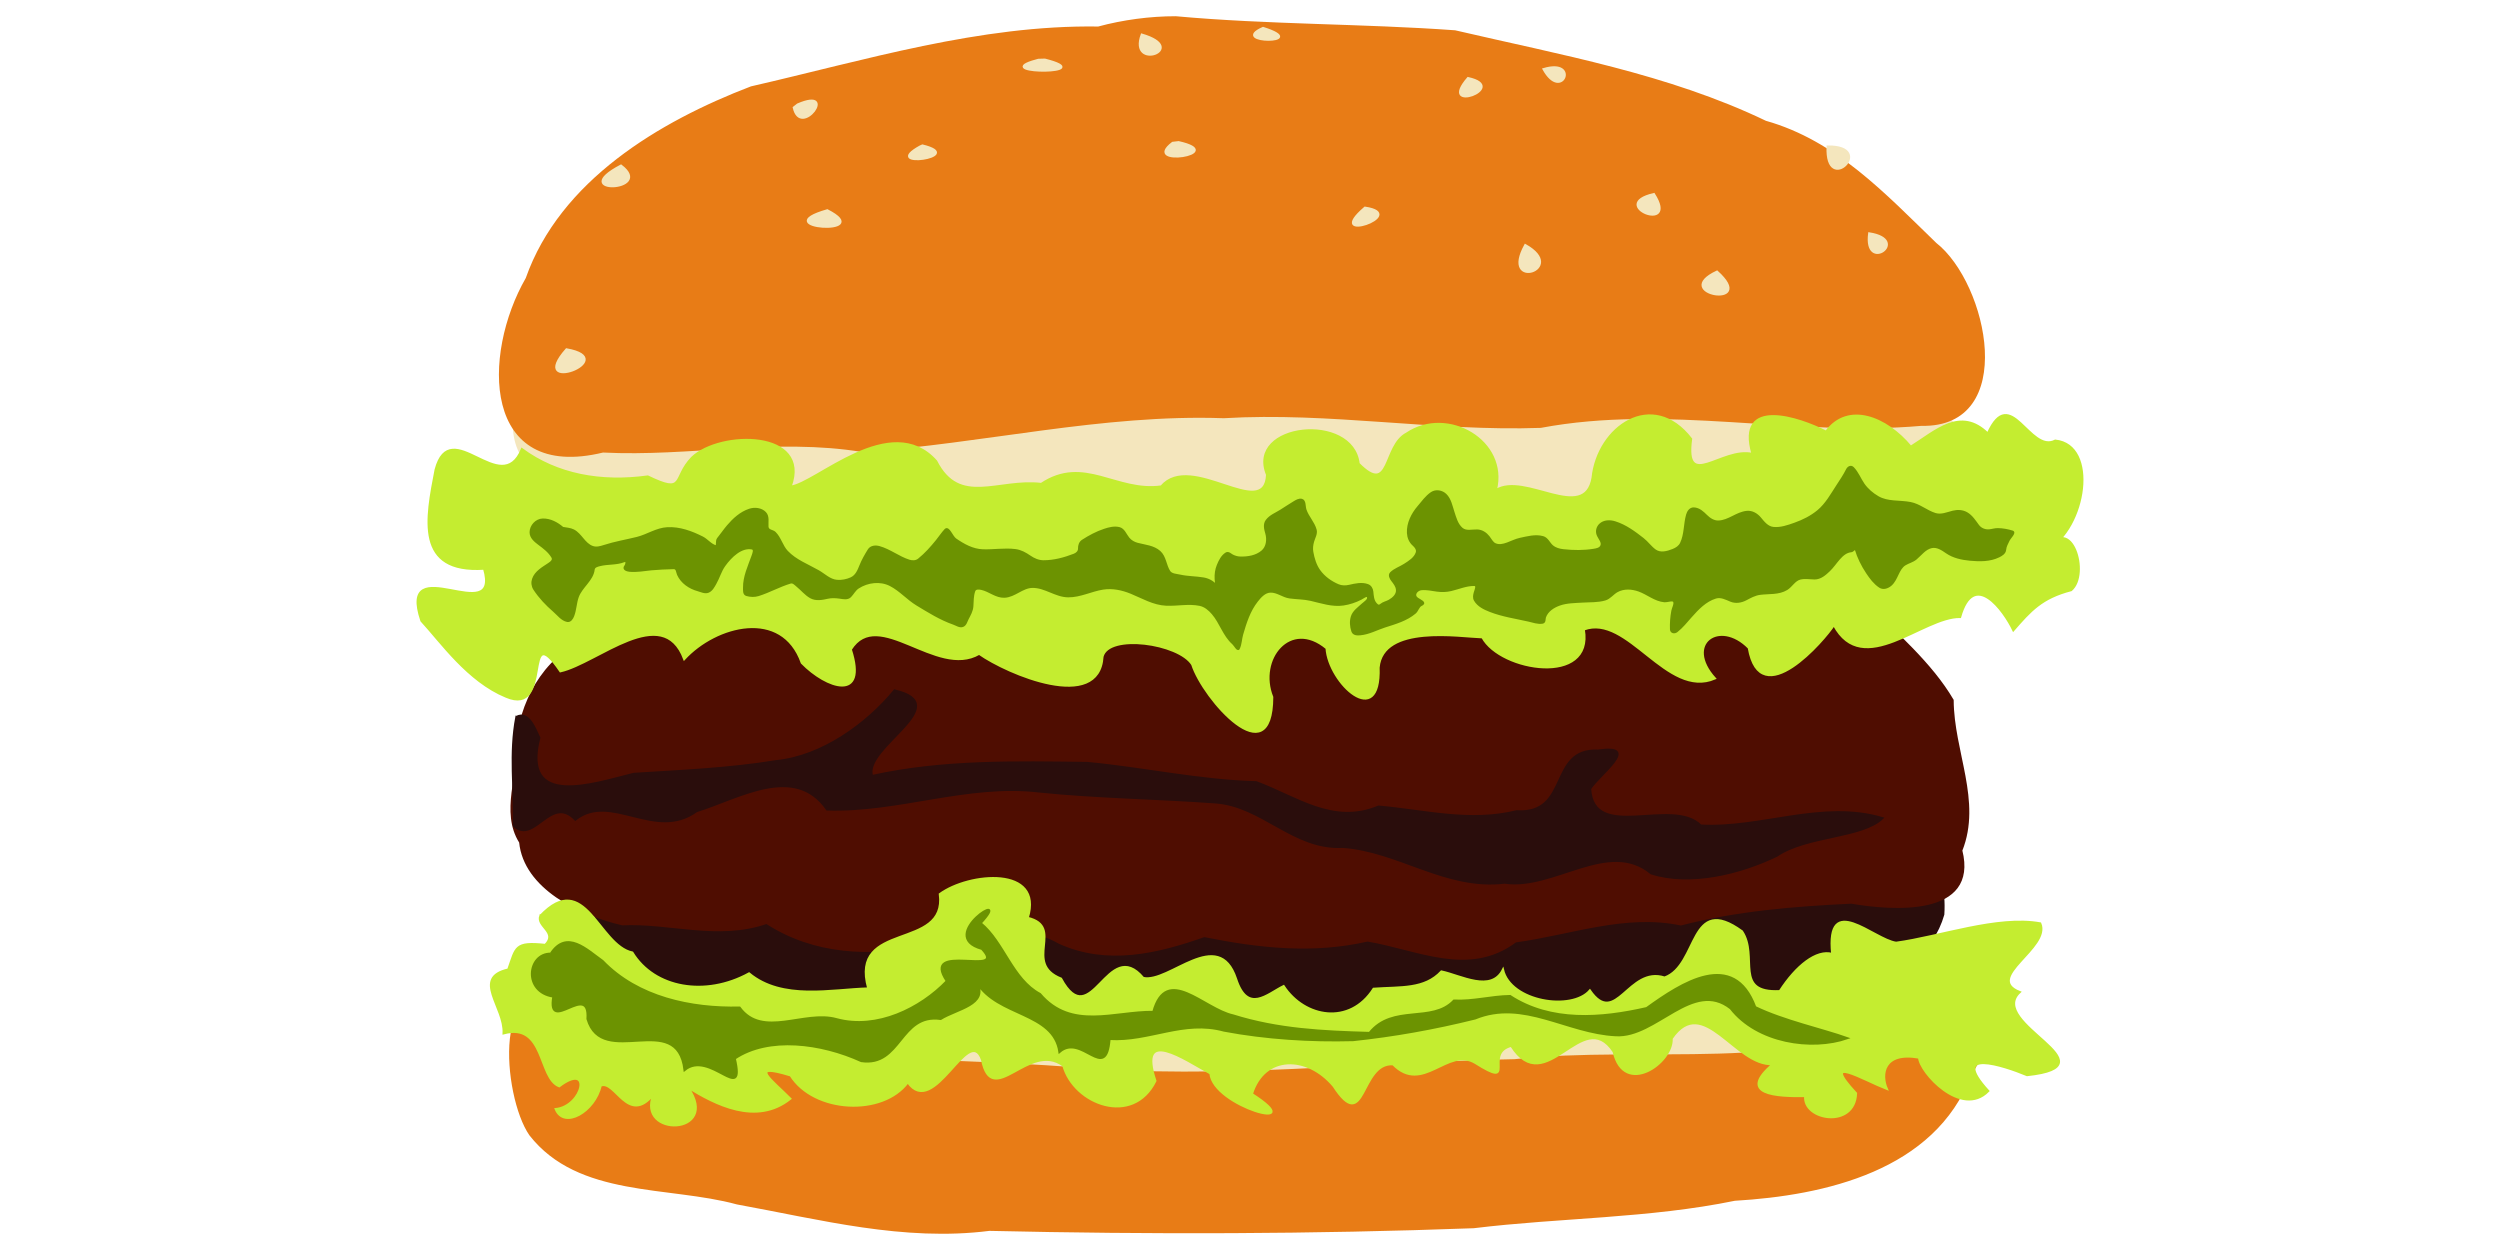 <?xml version="1.0" encoding="UTF-8" standalone="no"?>
<svg
   xmlns:dc="http://purl.org/dc/elements/1.1/"
   xmlns:cc="http://creativecommons.org/ns#"
   xmlns:rdf="http://www.w3.org/1999/02/22-rdf-syntax-ns#"
   xmlns:svg="http://www.w3.org/2000/svg"
   xmlns="http://www.w3.org/2000/svg"
   xmlns:sodipodi="http://sodipodi.sourceforge.net/DTD/sodipodi-0.dtd"
   xmlns:inkscape="http://www.inkscape.org/namespaces/inkscape"
   width="1200"
   height="600"
   viewBox="0 0 317.5 158.75"
   version="1.1"
   id="svg8"
   sodipodi:docname="ol-hamburger.svg"
   inkscape:version="1.0.1 (3bc2e813f5, 2020-09-07)">
  <sodipodi:namedview
     pagecolor="#ffffff"
     bordercolor="#666666"
     borderopacity="1"
     objecttolerance="10"
     gridtolerance="10"
     guidetolerance="10"
     inkscape:pageopacity="0"
     inkscape:pageshadow="2"
     inkscape:window-width="1920"
     inkscape:window-height="1061"
     id="namedview34"
     showgrid="false"
     inkscape:zoom="1.4"
     inkscape:cx="600"
     inkscape:cy="300"
     inkscape:window-x="0"
     inkscape:window-y="19"
     inkscape:window-maximized="0"
     inkscape:current-layer="svg8" />
  <defs
     id="defs2" />
  <path
     id="path27"
     style="fill:#2a0d0c;fill-opacity:1;stroke:#2a0d0c;stroke-width:0.265px;stroke-linecap:butt;stroke-linejoin:miter;stroke-opacity:1"
     d="m 167.037,112.277 c 10.435,0.248 20.812,-1.427 31.245,-1.584 9.043,-0.934 18.098,-1.476 27.088,-2.849 8.513,0.166 22.228,-4.576 21.429,8.296 -2.812,9.742 -16.143,10.455 -24.676,13.015 -15.493,1.104 -31.058,1.266 -46.574,2.414 -12.855,0.644 -25.689,0.429 -38.532,0.269 -10.053,1.781 -20.141,2.144 -30.212,0.024 -9.195,-1.146 -20.654,0.571 -27.447,-7.1 -3.569,-5.334 -7.941,-15.997 3.181,-13.352 8.96,3.416 18.455,2.912 27.883,2.709 7.363,-0.636 14.681,1.266 22.023,1.003 11.469,-2.151 23.35,0.451 34.593,-2.846 z" />
  <path
     id="path33"
     style="fill:#4f0d01;fill-opacity:1;stroke:#4f0d01;stroke-width:0.265px;stroke-linecap:butt;stroke-linejoin:miter;stroke-opacity:1"
     d="m 112.834,78.382 c -6.53,-1.302 -13.466,-1.685 -20.176,-1.226 -5.801,1.018 -11.636,2.146 -17.288,3.721 -5.677,2.038 -8.906,7.315 -9.667,13.058 0.338,4.411 -2.073,9.175 0.359,13.024 0.566,5.778 7.506,9.166 12.979,10.426 5.952,-0.293 12.16,1.961 18.314,-0.179 6.046,3.915 13.127,4.201 20.205,2.788 5.785,-0.982 11.586,-3.366 16.963,-0.264 6.121,2.777 12.466,1.241 18.422,-0.854 6.963,1.408 13.82,2.156 20.724,0.567 6.407,1.065 12.852,4.563 18.809,0.112 6.973,-0.941 13.898,-3.639 20.991,-2.152 7.063,-1.83 14.382,-2.423 21.653,-2.768 5.185,0.893 16.059,1.732 13.962,-6.621 2.495,-6.284 -1.066,-12.525 -1.099,-19.095 -2.74,-4.672 -7.258,-8.505 -11.101,-12.371 -6.558,-1.529 -13.308,1.788 -19.988,0.738 -10.535,-3.093 -21.404,0.584 -32.122,0.009 -8.558,0.256 -17.086,0.978 -25.648,1.013 -11.344,1.116 -22.684,2.55 -34.112,1.962 -4.811,1.489 -7.838,-0.903 -12.181,-1.887 z" />
  <path
     id="path46"
     style="fill:#f4e6bd;fill-opacity:1;stroke:#f4e6bd;stroke-width:0.265px;stroke-linecap:butt;stroke-linejoin:miter;stroke-opacity:1"
     d="m 84.906,126.44 c -5.757,0.608 -15.821,-1.21 -18.751,2.533 4.937,5.706 13.756,4.237 20.415,6.581 17.728,2.323 35.664,1.744 53.442,3.516 12.853,0.509 25.729,0.168 38.591,-0.118 10.818,-0.309 21.535,-2.018 32.378,-2.004 8.292,-0.704 16.585,-1.715 24.857,-2.726 6.129,-0.87 13.518,-2.828 15.72,-9.39 -3.224,-7.717 -14.098,-0.253 -19.867,1.13 -10.648,2.35 -21.623,2.723 -32.405,4.283 -14.93,1.076 -29.917,1.132 -44.873,0.568 -16.024,0.913 -32.094,0.294 -48.113,-0.398 -7.259,-0.118 -14.908,-0.286 -21.395,-3.974 z" />
  <path
     id="path52"
     style="fill:#e87c16;fill-opacity:1;stroke:#e87c16;stroke-width:0.265px;stroke-linecap:butt;stroke-linejoin:miter;stroke-opacity:1"
     d="m 72.36,128.081 c -9.825,-6.191 -8.435,11.118 -5.017,16.025 6.174,7.891 17.544,6.343 26.276,8.728 10.602,1.93 21.159,4.734 32.028,3.354 20.503,0.47 41.016,0.419 61.506,-0.336 11.022,-1.344 22.243,-1.242 33.152,-3.485 11.452,-0.671 25.331,-3.82 29.888,-15.815 5.153,-7.887 0.719,-15.188 -6.779,-7.595 -15.963,7.523 -34.083,3.877 -51.061,5.691 -18.707,0.347 -37.377,2.618 -56.085,1.006 -18.392,-1.37 -36.985,-0.823 -55.221,-3.524 -3.134,-0.648 -6.529,-1.481 -8.687,-4.049 z" />
  <path
     id="path58"
     style="fill:#f4e6bd;fill-opacity:1;stroke:#f4e6bd;stroke-width:0.265px;stroke-linecap:butt;stroke-linejoin:miter;stroke-opacity:1"
     d="m 65.532,51.327 c -2.602,12.241 13.512,12.798 21.96,12.909 21.646,-0.701 43.34,0.245 64.984,0.43 22.029,-1.306 44.339,2.088 66.199,-2.222 8.652,-2.101 17.812,0.151 26.256,-2.665 11.391,-8.341 -7.123,-9.675 -13.432,-8.874 -20.703,-3.93 -41.892,-5.449 -62.976,-4.505 -16.525,-1.302 -33.048,-0.544 -49.577,0.219 -8.898,0.628 -17.823,1.368 -26.754,1.773 -8.82,1.117 -18.189,0.473 -26.66,2.935 z" />
  <path
     id="path64"
     style="fill:#e87c16;fill-opacity:1;stroke:#e87c16;stroke-width:0.265px;stroke-linecap:butt;stroke-linejoin:miter;stroke-opacity:1"
     d="m 139.479,3.501 c -15.018,-0.225 -29.579,4.277 -44.074,7.597 -11.648,4.464 -24.168,11.945 -28.511,24.268 -5.572,9.687 -5.538,25.688 9.678,21.974 11.017,0.559 21.953,-1.875 32.938,-0.068 15.314,-1.05 30.443,-4.836 45.905,-4.291 13.457,-0.805 26.845,1.696 40.253,1.228 16.071,-3.023 32.185,1.15 48.339,-0.257 12.226,0.265 8.325,-17.899 1.798,-23.014 -6.462,-6.249 -12.666,-12.956 -21.582,-15.472 C 211.806,9.497 198.027,7.073 184.783,3.978 172.951,3.125 161.129,3.27 149.32,2.193 c -3.305,10e-4 -6.656,0.456 -9.841,1.307 z" />
  <path
     id="path74"
     style="fill:#c4ed30;fill-opacity:1;stroke:#c4ed30;stroke-width:0.265px;stroke-linecap:butt;stroke-linejoin:miter;stroke-opacity:1"
     d="m 82.269,60.511 c -5.942,0.819 -11.538,-0.191 -15.987,-3.471 -2.632,6.461 -9.045,-4.554 -10.96,2.607 -1.202,6.227 -2.611,13.15 6.156,12.578 2.241,7.777 -11.11,-2.756 -7.962,6.612 2.481,2.688 5.911,7.653 10.758,9.643 6.066,2.604 2.003,-10.366 6.895,-3.22 4.712,-1.06 12.992,-8.854 15.726,-1.551 4.028,-4.386 12.442,-6.574 14.933,0.481 3.162,3.236 8.385,4.986 6.223,-1.709 3.495,-5.544 10.893,3.703 16.299,0.55 3.596,2.535 15.252,7.5 15.671,0.357 0.765,-2.996 9.692,-1.71 11.392,1.008 1.405,4.389 10.131,14.259 10.164,4.135 -1.927,-4.826 2.282,-10.058 6.893,-6.206 0.255,4.438 6.887,10.507 6.614,2.449 0.522,-5.557 10.32,-3.915 13.175,-3.833 2.328,4.312 14.133,6.174 12.884,-0.993 5.58,-2.103 10.547,8.849 16.656,6.216 -3.994,-4.427 0.592,-7.642 4.293,-3.884 1.463,8.504 9.661,-1.084 10.809,-2.897 3.702,6.904 11.306,-1.107 16.038,-1.027 1.747,-6.132 5.576,-0.797 6.754,1.689 2.163,-2.479 3.582,-4.121 7.348,-5.098 2.387,-2.052 8.6e-4,-9.775 -3.053,-5.164 4.92,-2.726 6.516,-13.27 1.034,-13.827 -3.289,1.703 -5.685,-7.329 -8.574,-0.893 -3.458,-3.388 -6.562,-0.345 -9.782,1.675 -3.124,-3.757 -7.962,-5.68 -10.755,-1.911 -3.281,-1.687 -11.475,-4.529 -9.341,2.827 -3.896,-0.902 -8.699,4.819 -7.798,-1.914 -4.912,-6.357 -11.86,-1.526 -12.518,4.951 -1.014,5.813 -8.621,-0.764 -12.286,1.565 1.566,-6.24 -6.144,-10.682 -11.313,-7.201 -3.047,1.566 -1.978,8.006 -6.108,3.832 -0.734,-6.5 -14.312,-5.134 -11.63,1.402 -0.277,6.039 -9.631,-2.981 -13.436,1.49 -5.716,0.789 -9.807,-3.939 -15.243,-0.321 -5.519,-0.639 -10.384,2.931 -13.343,-2.889 -5.754,-6.477 -15.26,2.871 -18.493,3.235 2.641,-7.154 -8.92,-7.123 -12.515,-3.687 -2.527,2.608 -0.769,4.738 -5.617,2.393 z" />
  <path
     id="path79"
     style="fill:#c4ed30;fill-opacity:1;stroke:#c4ed30;stroke-width:0.265px;stroke-linecap:butt;stroke-linejoin:miter;stroke-opacity:1"
     d="m 68.613,116.324 c 5.708,-6.013 7.38,3.748 11.699,4.648 2.791,4.567 9.274,5.69 14.819,2.648 4.222,3.5 10.495,2.034 15.137,1.911 -2.441,-8.71 10.025,-4.668 9.09,-11.982 3.712,-2.719 13.203,-3.587 11.168,3.019 4.728,1.146 -0.685,5.762 4.229,7.718 3.878,7.122 5.898,-5.505 10.438,-0.09 3.291,0.724 9.541,-6.628 11.785,0.111 1.468,4.505 3.967,1.94 6.044,0.921 2.661,4.054 8.406,5.071 11.421,0.341 3.505,-0.245 6.46,0.102 8.616,-2.197 2.492,0.53 6.337,2.741 7.817,-0.236 0.958,4.112 8.747,5.317 11.041,2.647 3.318,4.785 4.901,-3.127 9.486,-1.635 4.34,-1.566 3.1,-10.763 9.831,-5.874 2.142,3.181 -1.171,7.89 4.797,7.598 2.09,-3.24 4.683,-5.28 6.654,-4.722 -0.815,-8.032 5.269,-1.812 8.121,-1.423 5.514,-0.744 12.912,-3.448 18.307,-2.458 1.35,3.11 -7.266,6.889 -2.6,8.726 -4.276,3.945 12.288,9.336 0.922,10.548 -3.003,-1.253 -9.943,-3.501 -4.923,2.015 -3.411,3.478 -8.729,-2.435 -8.786,-4.239 -4.583,-0.816 -4.9,2.161 -4.095,3.974 -2.922,-1.134 -8.606,-4.527 -3.91,0.558 -0.161,4.537 -6.77,3.428 -6.464,0.352 -3.626,0.049 -8.676,-0.171 -4.1,-4.058 -4.774,0.289 -8.815,-9.143 -12.857,-3.261 0.208,3.091 -6.049,7.467 -7.369,1.673 -3.973,-5.996 -8.576,6.256 -13.002,-0.74 -3.649,0.942 0.906,5.621 -4.583,2.16 -3.523,-2.093 -6.658,4.044 -10.434,0.188 -4.231,-0.275 -3.438,9.086 -7.546,2.767 -3.365,-4.003 -8.8,-4.038 -10.375,1.004 7.741,4.988 -4.931,1.594 -5.271,-2.615 -3.19,-1.728 -9.33,-6.095 -6.982,0.953 -2.846,5.806 -10.328,2.972 -11.698,-1.941 -4.382,-3.233 -9.037,5.68 -10.329,-0.763 -1.689,-4.716 -6.08,7.629 -9.421,2.881 -3.181,4.294 -11.893,3.873 -14.886,-0.872 -5.606,-1.716 -2.269,0.688 -0.03,2.956 -4.332,3.478 -9.602,0.664 -12.98,-1.415 4.197,6.115 -6.636,6.38 -4.405,0.876 -3.233,3.983 -4.851,-1.902 -6.7,-1.126 -0.745,3.31 -4.656,5.571 -5.722,2.984 3.508,-0.365 4.674,-6.079 0.451,-2.893 -2.681,-1.019 -1.768,-8.142 -7.064,-6.726 0.178,-3.339 -4.081,-7.054 0.593,-8.11 1.006,-2.827 0.797,-3.533 4.701,-3.124 1.606,-1.614 -1.121,-2.328 -0.638,-3.68 z" />
  <path
     style="fill:#6c9301;fill-opacity:1;stroke:#6c9301;stroke-width:0.265px;stroke-linecap:butt;stroke-linejoin:miter;stroke-opacity:1"
     d="m 71.473,67.055 c -0.704,-0.606 -1.595,-1.099 -2.551,-1.072 -0.834,0.024 -1.524,0.803 -1.535,1.604 -0.01,0.671 0.568,1.133 1.055,1.501 0.628,0.474 1.278,0.943 1.703,1.658 0.226,0.381 -0.143,0.666 -0.433,0.861 -0.769,0.517 -1.69,1.011 -2.011,1.938 -0.147,0.424 -0.093,0.899 0.158,1.282 0.68,1.039 1.546,1.951 2.481,2.759 0.536,0.463 1.006,1.133 1.707,1.274 0.381,0.076 0.624,-0.34 0.743,-0.644 0.305,-0.781 0.299,-1.63 0.585,-2.422 0.458,-1.267 1.868,-2.134 2.017,-3.459 0.043,-0.386 0.458,-0.481 0.771,-0.562 1.014,-0.263 2.124,-0.116 3.092,-0.505 0.434,-0.175 0.325,0.421 0.15,0.64 -0.294,0.368 0.207,0.54 0.52,0.573 0.927,0.098 1.851,-0.091 2.772,-0.18 0.945,-0.091 1.893,-0.123 2.847,-0.151 0.466,-0.014 0.43,0.505 0.566,0.81 0.46,1.028 1.469,1.702 2.519,1.992 0.428,0.119 0.908,0.373 1.324,0.196 0.442,-0.188 0.672,-0.655 0.899,-1.05 0.423,-0.737 0.644,-1.585 1.139,-2.277 0.823,-1.152 2.143,-2.437 3.516,-2.17 0.434,0.084 0.151,0.717 0.052,0.997 -0.459,1.292 -1.081,2.595 -1.063,3.976 0.004,0.32 -0.062,0.828 0.317,0.938 0.482,0.139 1.019,0.162 1.495,0.012 1.393,-0.437 2.677,-1.175 4.076,-1.591 0.342,-0.102 0.622,0.228 0.862,0.423 0.577,0.467 1.05,1.073 1.698,1.441 0.673,0.383 1.471,0.219 2.181,0.061 0.5,-0.111 1.01,-0.081 1.519,-0.01 0.439,0.062 0.988,0.201 1.339,-0.158 0.352,-0.36 0.564,-0.836 1.006,-1.121 1.191,-0.767 2.797,-0.976 4.089,-0.312 1.253,0.644 2.176,1.746 3.377,2.473 1.494,0.905 2.995,1.847 4.646,2.423 0.376,0.131 0.786,0.438 1.167,0.292 0.37,-0.141 0.454,-0.578 0.619,-0.9 0.26,-0.508 0.565,-1.014 0.602,-1.608 0.041,-0.642 0.021,-1.303 0.232,-1.923 0.137,-0.404 0.619,-0.348 0.947,-0.273 1.001,0.227 1.84,1.036 2.899,0.991 1.296,-0.055 2.244,-1.229 3.545,-1.251 1.615,-0.028 2.938,1.183 4.548,1.197 1.533,0.014 2.916,-0.743 4.411,-0.979 1.214,-0.192 2.45,0.069 3.577,0.531 1.446,0.593 2.851,1.441 4.447,1.512 1.426,0.063 2.864,-0.27 4.282,0.022 0.666,0.137 1.199,0.597 1.63,1.099 1.004,1.168 1.424,2.777 2.581,3.803 0.23,0.204 0.594,0.92 0.724,0.658 0.28,-0.563 0.265,-1.215 0.439,-1.814 0.43,-1.483 0.913,-3.005 1.876,-4.231 0.431,-0.549 0.984,-1.172 1.707,-1.198 0.886,-0.031 1.59,0.623 2.451,0.739 0.894,0.121 1.802,0.104 2.688,0.309 1.357,0.314 2.729,0.796 4.143,0.586 0.771,-0.115 1.517,-0.366 2.219,-0.724 0.271,-0.138 0.766,-0.552 0.892,-0.247 0.158,0.385 -0.42,0.711 -0.682,0.954 -0.503,0.466 -1.142,0.896 -1.354,1.558 -0.189,0.592 -0.136,1.248 0.057,1.842 0.143,0.443 0.635,0.438 1.02,0.401 1.098,-0.104 2.072,-0.657 3.109,-0.989 1.333,-0.426 2.739,-0.82 3.827,-1.743 0.325,-0.275 0.41,-0.807 0.792,-0.989 0.217,-0.103 0.38,-0.207 0.112,-0.427 -0.309,-0.254 -0.887,-0.405 -0.883,-0.839 0.004,-0.405 0.434,-0.7 0.782,-0.736 0.672,-0.071 1.342,0.091 2.006,0.181 0.583,0.079 1.173,0.066 1.755,-0.071 0.982,-0.231 1.947,-0.665 2.958,-0.65 0.485,0.007 0.152,0.682 0.076,0.957 -0.088,0.319 -0.166,0.669 0.015,0.981 0.41,0.711 1.2,1.081 1.933,1.367 1.573,0.614 3.252,0.852 4.889,1.224 0.575,0.131 1.167,0.358 1.757,0.261 0.337,-0.056 0.228,-0.476 0.314,-0.714 0.292,-0.811 1.086,-1.316 1.863,-1.587 0.925,-0.323 1.92,-0.313 2.887,-0.376 0.963,-0.063 1.957,0.006 2.886,-0.271 0.608,-0.181 0.975,-0.745 1.521,-1.046 0.851,-0.469 1.885,-0.407 2.78,-0.084 1.098,0.396 2.052,1.252 3.225,1.354 0.421,0.037 1.172,-0.315 1.267,0.102 0.083,0.363 -0.177,0.739 -0.248,1.121 -0.144,0.77 -0.205,1.554 -0.175,2.347 0.015,0.394 0.441,0.479 0.736,0.246 0.682,-0.538 1.223,-1.228 1.798,-1.875 0.875,-0.986 1.839,-2.008 3.138,-2.405 0.671,-0.205 1.318,0.151 1.918,0.4 0.622,0.258 1.33,0.142 1.913,-0.166 0.572,-0.302 1.147,-0.623 1.806,-0.709 1.132,-0.147 2.373,0.019 3.381,-0.595 0.623,-0.38 0.983,-1.162 1.715,-1.342 0.599,-0.147 1.211,-0.026 1.817,-0.017 0.752,0.012 1.353,-0.528 1.864,-1.015 0.9,-0.857 1.558,-2.342 2.82,-2.446 0.184,-0.015 0.502,-0.444 0.553,-0.274 0.32,1.068 0.822,2.081 1.439,3.006 0.446,0.669 0.939,1.34 1.623,1.791 0.454,0.299 1.023,0.081 1.397,-0.246 0.806,-0.704 0.9,-2.04 1.791,-2.592 0.45,-0.279 0.978,-0.383 1.399,-0.737 0.627,-0.528 1.161,-1.296 1.994,-1.468 0.708,-0.146 1.351,0.296 1.899,0.676 0.869,0.602 1.935,0.826 2.967,0.924 1.224,0.116 2.535,0.135 3.659,-0.416 0.36,-0.177 0.773,-0.416 0.81,-0.861 0.035,-0.427 0.251,-0.787 0.434,-1.173 0.169,-0.356 0.871,-0.993 0.493,-1.113 -0.6,-0.19 -1.233,-0.304 -1.861,-0.314 -0.364,-0.006 -0.712,0.119 -1.077,0.154 -0.535,0.051 -1.087,-0.16 -1.415,-0.6 -0.423,-0.567 -0.803,-1.195 -1.436,-1.572 -0.529,-0.315 -1.171,-0.346 -1.764,-0.198 -0.731,0.183 -1.487,0.533 -2.255,0.295 -1.106,-0.342 -1.994,-1.173 -3.153,-1.396 -1.371,-0.264 -2.882,-0.028 -4.126,-0.753 -0.71,-0.414 -1.357,-0.965 -1.823,-1.636 -0.468,-0.673 -0.741,-1.463 -1.334,-2.069 -0.273,-0.279 -0.611,-0.085 -0.77,0.236 -0.349,0.702 -0.793,1.352 -1.22,2.008 -0.735,1.13 -1.405,2.357 -2.445,3.223 -0.873,0.727 -1.91,1.242 -2.973,1.619 -0.869,0.309 -1.787,0.634 -2.72,0.538 -0.755,-0.078 -1.239,-0.723 -1.687,-1.259 -0.404,-0.484 -1.004,-0.841 -1.656,-0.783 -1.3,0.116 -2.303,1.19 -3.627,1.228 -0.606,0.018 -1.13,-0.335 -1.547,-0.747 -0.431,-0.426 -0.914,-0.891 -1.578,-0.918 -0.461,-0.019 -0.737,0.419 -0.849,0.815 -0.336,1.186 -0.229,2.48 -0.769,3.612 -0.199,0.417 -0.597,0.676 -1.023,0.845 -0.703,0.28 -1.587,0.537 -2.258,0.063 -0.589,-0.416 -0.991,-1.026 -1.562,-1.472 -1.082,-0.845 -2.217,-1.687 -3.541,-2.1 -0.63,-0.197 -1.403,-0.205 -1.914,0.293 -0.328,0.32 -0.464,0.812 -0.301,1.262 0.177,0.485 0.736,0.988 0.451,1.49 -0.184,0.325 -0.604,0.392 -0.941,0.447 -1.271,0.208 -2.574,0.193 -3.852,0.054 -0.502,-0.054 -1.003,-0.184 -1.407,-0.518 -0.429,-0.355 -0.622,-0.989 -1.204,-1.148 -0.96,-0.262 -1.944,0.024 -2.887,0.22 -1.062,0.221 -2.197,1.125 -3.183,0.674 -0.364,-0.166 -0.564,-0.608 -0.815,-0.927 -0.349,-0.443 -0.848,-0.785 -1.438,-0.809 -0.655,-0.027 -1.423,0.231 -1.971,-0.241 -0.619,-0.534 -0.823,-1.364 -1.069,-2.11 -0.25,-0.758 -0.397,-1.62 -0.986,-2.192 -0.46,-0.448 -1.229,-0.595 -1.785,-0.222 -0.679,0.456 -1.148,1.138 -1.672,1.751 -0.785,0.918 -1.386,2.098 -1.324,3.329 0.028,0.565 0.254,1.125 0.689,1.507 0.279,0.246 0.561,0.607 0.426,1.002 -0.244,0.714 -0.937,1.131 -1.539,1.519 -0.567,0.366 -1.249,0.575 -1.733,1.049 -0.28,0.274 -0.052,0.684 0.141,0.934 0.274,0.354 0.573,0.715 0.621,1.186 0.065,0.633 -0.465,1.105 -0.971,1.397 -0.345,0.199 -0.757,0.262 -1.067,0.519 -0.278,0.23 -0.432,0.11 -0.641,-0.116 -0.382,-0.414 -0.402,-1.019 -0.457,-1.548 -0.038,-0.36 -0.236,-0.705 -0.594,-0.833 -0.755,-0.27 -1.571,-0.073 -2.322,0.097 -0.471,0.107 -0.969,0.112 -1.423,-0.082 -0.932,-0.398 -1.797,-1.019 -2.385,-1.84 -0.498,-0.696 -0.747,-1.543 -0.897,-2.377 -0.08,-0.446 -0.025,-0.893 0.099,-1.337 0.134,-0.48 0.458,-0.978 0.326,-1.47 -0.252,-0.94 -0.991,-1.627 -1.298,-2.561 -0.139,-0.421 -0.031,-1.136 -0.464,-1.254 -0.347,-0.094 -0.697,0.132 -0.986,0.307 -0.559,0.338 -1.101,0.698 -1.655,1.049 -0.622,0.394 -1.361,0.663 -1.817,1.271 -0.358,0.477 -0.195,1.098 -0.045,1.616 0.227,0.783 0.125,1.749 -0.519,2.298 -0.763,0.65 -1.82,0.814 -2.792,0.79 -0.346,-0.009 -0.67,-0.1 -0.992,-0.262 -0.245,-0.124 -0.511,-0.447 -0.807,-0.256 -0.525,0.337 -0.811,0.931 -1.043,1.489 -0.461,1.111 -0.305,2.363 0.079,3.474 0.11,0.319 0.363,1.282 0.365,0.945 0.003,-0.538 -0.178,-1.058 -0.449,-1.528 -0.382,-0.661 -1.084,-1.083 -1.826,-1.208 -0.979,-0.165 -1.986,-0.139 -2.957,-0.358 -0.477,-0.108 -1.108,-0.105 -1.384,-0.534 -0.506,-0.786 -0.501,-1.855 -1.231,-2.504 -0.775,-0.689 -1.852,-0.75 -2.808,-1.003 -0.439,-0.116 -0.841,-0.342 -1.139,-0.703 -0.369,-0.446 -0.59,-1.15 -1.178,-1.295 -0.63,-0.155 -1.286,0.02 -1.883,0.218 -0.979,0.325 -1.897,0.815 -2.769,1.379 -0.338,0.219 -0.457,0.618 -0.446,0.991 0.011,0.385 -0.279,0.658 -0.626,0.792 -1.238,0.479 -2.55,0.837 -3.89,0.835 -0.633,-9.8e-4 -1.225,-0.261 -1.74,-0.616 -0.55,-0.379 -1.143,-0.716 -1.83,-0.803 -1.384,-0.175 -2.771,0.078 -4.157,0.026 -1.269,-0.048 -2.412,-0.679 -3.444,-1.396 -0.488,-0.339 -0.887,-1.645 -1.299,-1.2 -0.396,0.429 -0.718,0.926 -1.086,1.381 -0.689,0.853 -1.423,1.679 -2.284,2.375 -0.343,0.277 -0.806,0.289 -1.212,0.162 -1.341,-0.419 -2.458,-1.355 -3.815,-1.734 -0.462,-0.129 -1.052,-0.084 -1.328,0.362 -0.398,0.644 -0.779,1.301 -1.06,2.008 -0.243,0.611 -0.525,1.294 -1.163,1.588 -0.56,0.258 -1.192,0.379 -1.801,0.333 -0.937,-0.071 -1.612,-0.794 -2.387,-1.235 -1.354,-0.769 -2.878,-1.334 -3.968,-2.484 -0.662,-0.699 -0.866,-1.736 -1.547,-2.401 -0.294,-0.287 -0.898,-0.208 -0.937,-0.766 -0.041,-0.588 0.153,-1.296 -0.295,-1.76 -0.504,-0.521 -1.331,-0.604 -1.993,-0.384 -1.11,0.368 -2.003,1.189 -2.746,2.059 -0.444,0.521 -0.824,1.094 -1.258,1.627 -0.222,0.272 -0.012,1.03 -0.278,0.953 -0.673,-0.195 -1.088,-0.816 -1.706,-1.126 -1.372,-0.69 -2.881,-1.252 -4.441,-1.168 -1.37,0.074 -2.52,0.901 -3.829,1.228 -1.406,0.351 -2.838,0.584 -4.223,1.036 -0.467,0.152 -0.973,0.29 -1.463,0.112 -1.047,-0.38 -1.452,-1.611 -2.405,-2.1 -0.415,-0.213 -0.904,-0.226 -1.356,-0.31 z"
     id="path84" />
  <path
     id="path88"
     style="fill:#6c9301;fill-opacity:1;stroke:#6c9301;stroke-width:0.265px;stroke-linecap:butt;stroke-linejoin:miter;stroke-opacity:1"
     d="m 69.944,121.116 c -2.948,-0.038 -3.538,4.874 0.331,5.45 -0.852,4.975 4.658,-2.073 4.335,2.837 1.895,6.455 11.414,-1.285 12.329,6.492 3.216,-2.655 7.757,4.559 6.381,-1.465 4.296,-2.877 10.977,-1.992 16.069,0.329 5.097,0.738 4.863,-6.075 10.077,-5.353 2.082,-1.292 6.099,-1.819 4.597,-4.614 2.637,4.319 9.753,3.72 10.486,8.814 2.835,-2.479 5.929,4.045 6.365,-1.655 5.065,0.304 9.391,-2.48 14.541,-1.063 5.288,1 11.039,1.356 16.383,1.208 5.159,-0.55 10.222,-1.444 15.501,-2.753 6.129,-2.513 11.66,1.847 17.887,2.132 5.101,0.304 9.761,-7.203 14.569,-3.411 3.377,4.343 10.283,5.357 14.82,3.785 -3.069,-1.098 -8.134,-2.21 -11.698,-3.946 -2.746,-7.402 -9.359,-3.072 -13.791,0.126 -5.76,1.319 -12.173,1.842 -17.344,-1.537 -2.465,0.04 -4.665,0.701 -7.131,0.581 -2.799,2.951 -7.752,0.414 -10.726,4.108 -5.891,-0.163 -11.576,-0.422 -17.33,-2.226 -3.748,-0.825 -8.445,-6.506 -10.127,-0.449 -4.951,-0.058 -10.409,2.401 -14.382,-2.269 -3.525,-1.878 -4.586,-6.59 -7.541,-9.001 4.326,-4.654 -5.83,1.622 0.154,3.27 3.458,3.696 -7.897,-1.027 -4.455,4.093 -3.309,3.443 -8.851,6.248 -14.018,4.834 -4.092,-1.142 -9.378,2.493 -12.297,-1.473 -6.122,0.144 -12.915,-1.246 -17.404,-5.92 -2.014,-1.428 -4.55,-4.026 -6.582,-0.924 z" />
  <path
     id="path93"
     style="fill:#f4e6bd;fill-opacity:1;stroke:#f4e6bd;stroke-width:0.265px;stroke-linecap:butt;stroke-linejoin:miter;stroke-opacity:1"
     d="m 116.851,18.607 c -5.198,2.88 6.141,1.298 0.296,-0.133 l -0.296,0.133 z" />
  <path
     id="path97"
     style="fill:#f4e6bd;fill-opacity:1;stroke:#f4e6bd;stroke-width:0.265px;stroke-linecap:butt;stroke-linejoin:miter;stroke-opacity:1"
     d="m 148.92,18.141 c -4.073,3.121 7.245,1.372 0.763,-0.09 z" />
  <path
     id="path101"
     style="fill:#f4e6bd;fill-opacity:1;stroke:#f4e6bd;stroke-width:0.265px;stroke-linecap:butt;stroke-linejoin:miter;stroke-opacity:1"
     d="m 173.347,26.371 c -5.426,4.668 5.807,0.872 0,0 z" />
  <path
     id="path105"
     style="fill:#f4e6bd;fill-opacity:1;stroke:#f4e6bd;stroke-width:0.265px;stroke-linecap:butt;stroke-linejoin:miter;stroke-opacity:1"
     d="m 145,4.388 c -1.711,4.702 6.193,1.812 0,0 z" />
  <path
     id="path109"
     style="fill:#f4e6bd;fill-opacity:1;stroke:#f4e6bd;stroke-width:0.265px;stroke-linecap:butt;stroke-linejoin:miter;stroke-opacity:1"
     d="m 131.074,7.826 c -4.853,1.576 8.754,1.563 1.623,-0.254 l -0.825,0.025 z" />
  <path
     id="path113"
     style="fill:#f4e6bd;fill-opacity:1;stroke:#f4e6bd;stroke-width:0.265px;stroke-linecap:butt;stroke-linejoin:miter;stroke-opacity:1"
     d="m 100.805,13.66 c 0.89,3.977 5.778,-2.672 0.5,-0.392 z" />
  <path
     id="path117"
     style="fill:#f4e6bd;fill-opacity:1;stroke:#f4e6bd;stroke-width:0.265px;stroke-linecap:butt;stroke-linejoin:miter;stroke-opacity:1"
     d="m 78.867,21.025 c -7.005,3.689 4.379,3.319 0,0 z" />
  <path
     id="path121"
     style="fill:#f4e6bd;fill-opacity:1;stroke:#f4e6bd;stroke-width:0.265px;stroke-linecap:butt;stroke-linejoin:miter;stroke-opacity:1"
     d="m 232.102,18.604 c -0.275,6.397 6.292,-0.075 0,0 z" />
  <path
     id="path125"
     style="fill:#f4e6bd;fill-opacity:1;stroke:#f4e6bd;stroke-width:0.265px;stroke-linecap:butt;stroke-linejoin:miter;stroke-opacity:1"
     d="m 237.385,29.632 c -0.679,5.151 5.387,0.846 0,0 z" />
  <path
     id="path129"
     style="fill:#f4e6bd;fill-opacity:1;stroke:#f4e6bd;stroke-width:0.265px;stroke-linecap:butt;stroke-linejoin:miter;stroke-opacity:1"
     d="m 210.049,24.641 c -6.009,1.379 3.273,5.126 0,0 z" />
  <path
     id="path133"
     style="fill:#f4e6bd;fill-opacity:1;stroke:#f4e6bd;stroke-width:0.265px;stroke-linecap:butt;stroke-linejoin:miter;stroke-opacity:1"
     d="m 186.435,9.911 c -3.971,4.597 5.418,1.194 0,0 z" />
  <path
     id="path137"
     style="fill:#f4e6bd;fill-opacity:1;stroke:#f4e6bd;stroke-width:0.265px;stroke-linecap:butt;stroke-linejoin:miter;stroke-opacity:1"
     d="m 193.707,31.119 c -3.219,5.821 5.526,3.094 0,0 z" />
  <path
     id="path141"
     style="fill:#f4e6bd;fill-opacity:1;stroke:#f4e6bd;stroke-width:0.265px;stroke-linecap:butt;stroke-linejoin:miter;stroke-opacity:1"
     d="m 218.06,34.49 c -6.07,2.849 5.318,4.798 0,0 z" />
  <path
     id="path145"
     style="fill:#f4e6bd;fill-opacity:1;stroke:#f4e6bd;stroke-width:0.265px;stroke-linecap:butt;stroke-linejoin:miter;stroke-opacity:1"
     d="m 196.024,8.78 c 2.355,4.254 4.677,-1.412 0,0 z" />
  <path
     id="path149"
     style="fill:#f4e6bd;fill-opacity:1;stroke:#f4e6bd;stroke-width:0.265px;stroke-linecap:butt;stroke-linejoin:miter;stroke-opacity:1"
     d="m 160.406,3.545 c -4.527,2.003 6.347,2.014 0,0 z" />
  <path
     id="path153"
     style="fill:#f4e6bd;fill-opacity:1;stroke:#f4e6bd;stroke-width:0.265px;stroke-linecap:butt;stroke-linejoin:miter;stroke-opacity:1"
     d="m 105.069,26.704 c -7.965,2.283 6.367,3.275 0,0 z" />
  <path
     id="path157"
     style="fill:#f4e6bd;fill-opacity:1;stroke:#f4e6bd;stroke-width:0.265px;stroke-linecap:butt;stroke-linejoin:miter;stroke-opacity:1"
     d="m 71.941,44.362 c -5.147,5.849 7.18,1.282 0,0 z" />
  <path
     id="path195"
     style="fill:#2a0d0c;fill-opacity:1;stroke:#2a0d0c;stroke-width:0.265px;stroke-linecap:butt;stroke-linejoin:miter;stroke-opacity:1"
     d="m 65.577,91.052 c -0.891,4.671 -0.214,9.082 -0.301,13.86 2.628,2.32 4.671,-4.07 7.787,-0.819 4.527,-3.582 10.13,2.761 15.404,-1.081 5.383,-1.658 12.46,-6.116 16.564,-0.209 8.999,0.309 17.814,-3.346 26.899,-2.289 7.442,0.765 14.925,0.844 22.372,1.387 6.013,0.4 9.955,5.989 16.228,5.651 7.162,0.519 13.081,5.436 20.561,4.544 6.194,0.943 13.204,-5.676 18.602,-1.183 4.929,1.589 11.318,0.014 15.971,-2.244 3.786,-2.576 10.843,-2.267 13.406,-4.762 -7.63,-2.289 -15.405,1.366 -23.078,0.938 -3.633,-3.639 -13.634,2.155 -14.047,-4.674 1.212,-1.868 6.57,-5.689 1.002,-4.843 -6.343,-0.307 -3.473,8.131 -10.337,7.701 -5.981,1.471 -11.709,-0.089 -17.536,-0.593 -5.805,2.433 -10.476,-1.237 -15.529,-3.094 -7.232,-0.192 -14.296,-1.779 -21.481,-2.449 -9.117,-0.115 -18.382,-0.322 -27.316,1.662 -1.148,-3.675 10.776,-9.02 2.86,-10.873 -3.541,4.292 -9.193,8.409 -15.08,8.99 -5.982,0.977 -12.011,1.224 -18.062,1.609 -5.168,1.281 -14.276,4.434 -11.973,-4.583 -0.5,-1.034 -1.345,-3.482 -2.915,-2.645 z" />
</svg>
